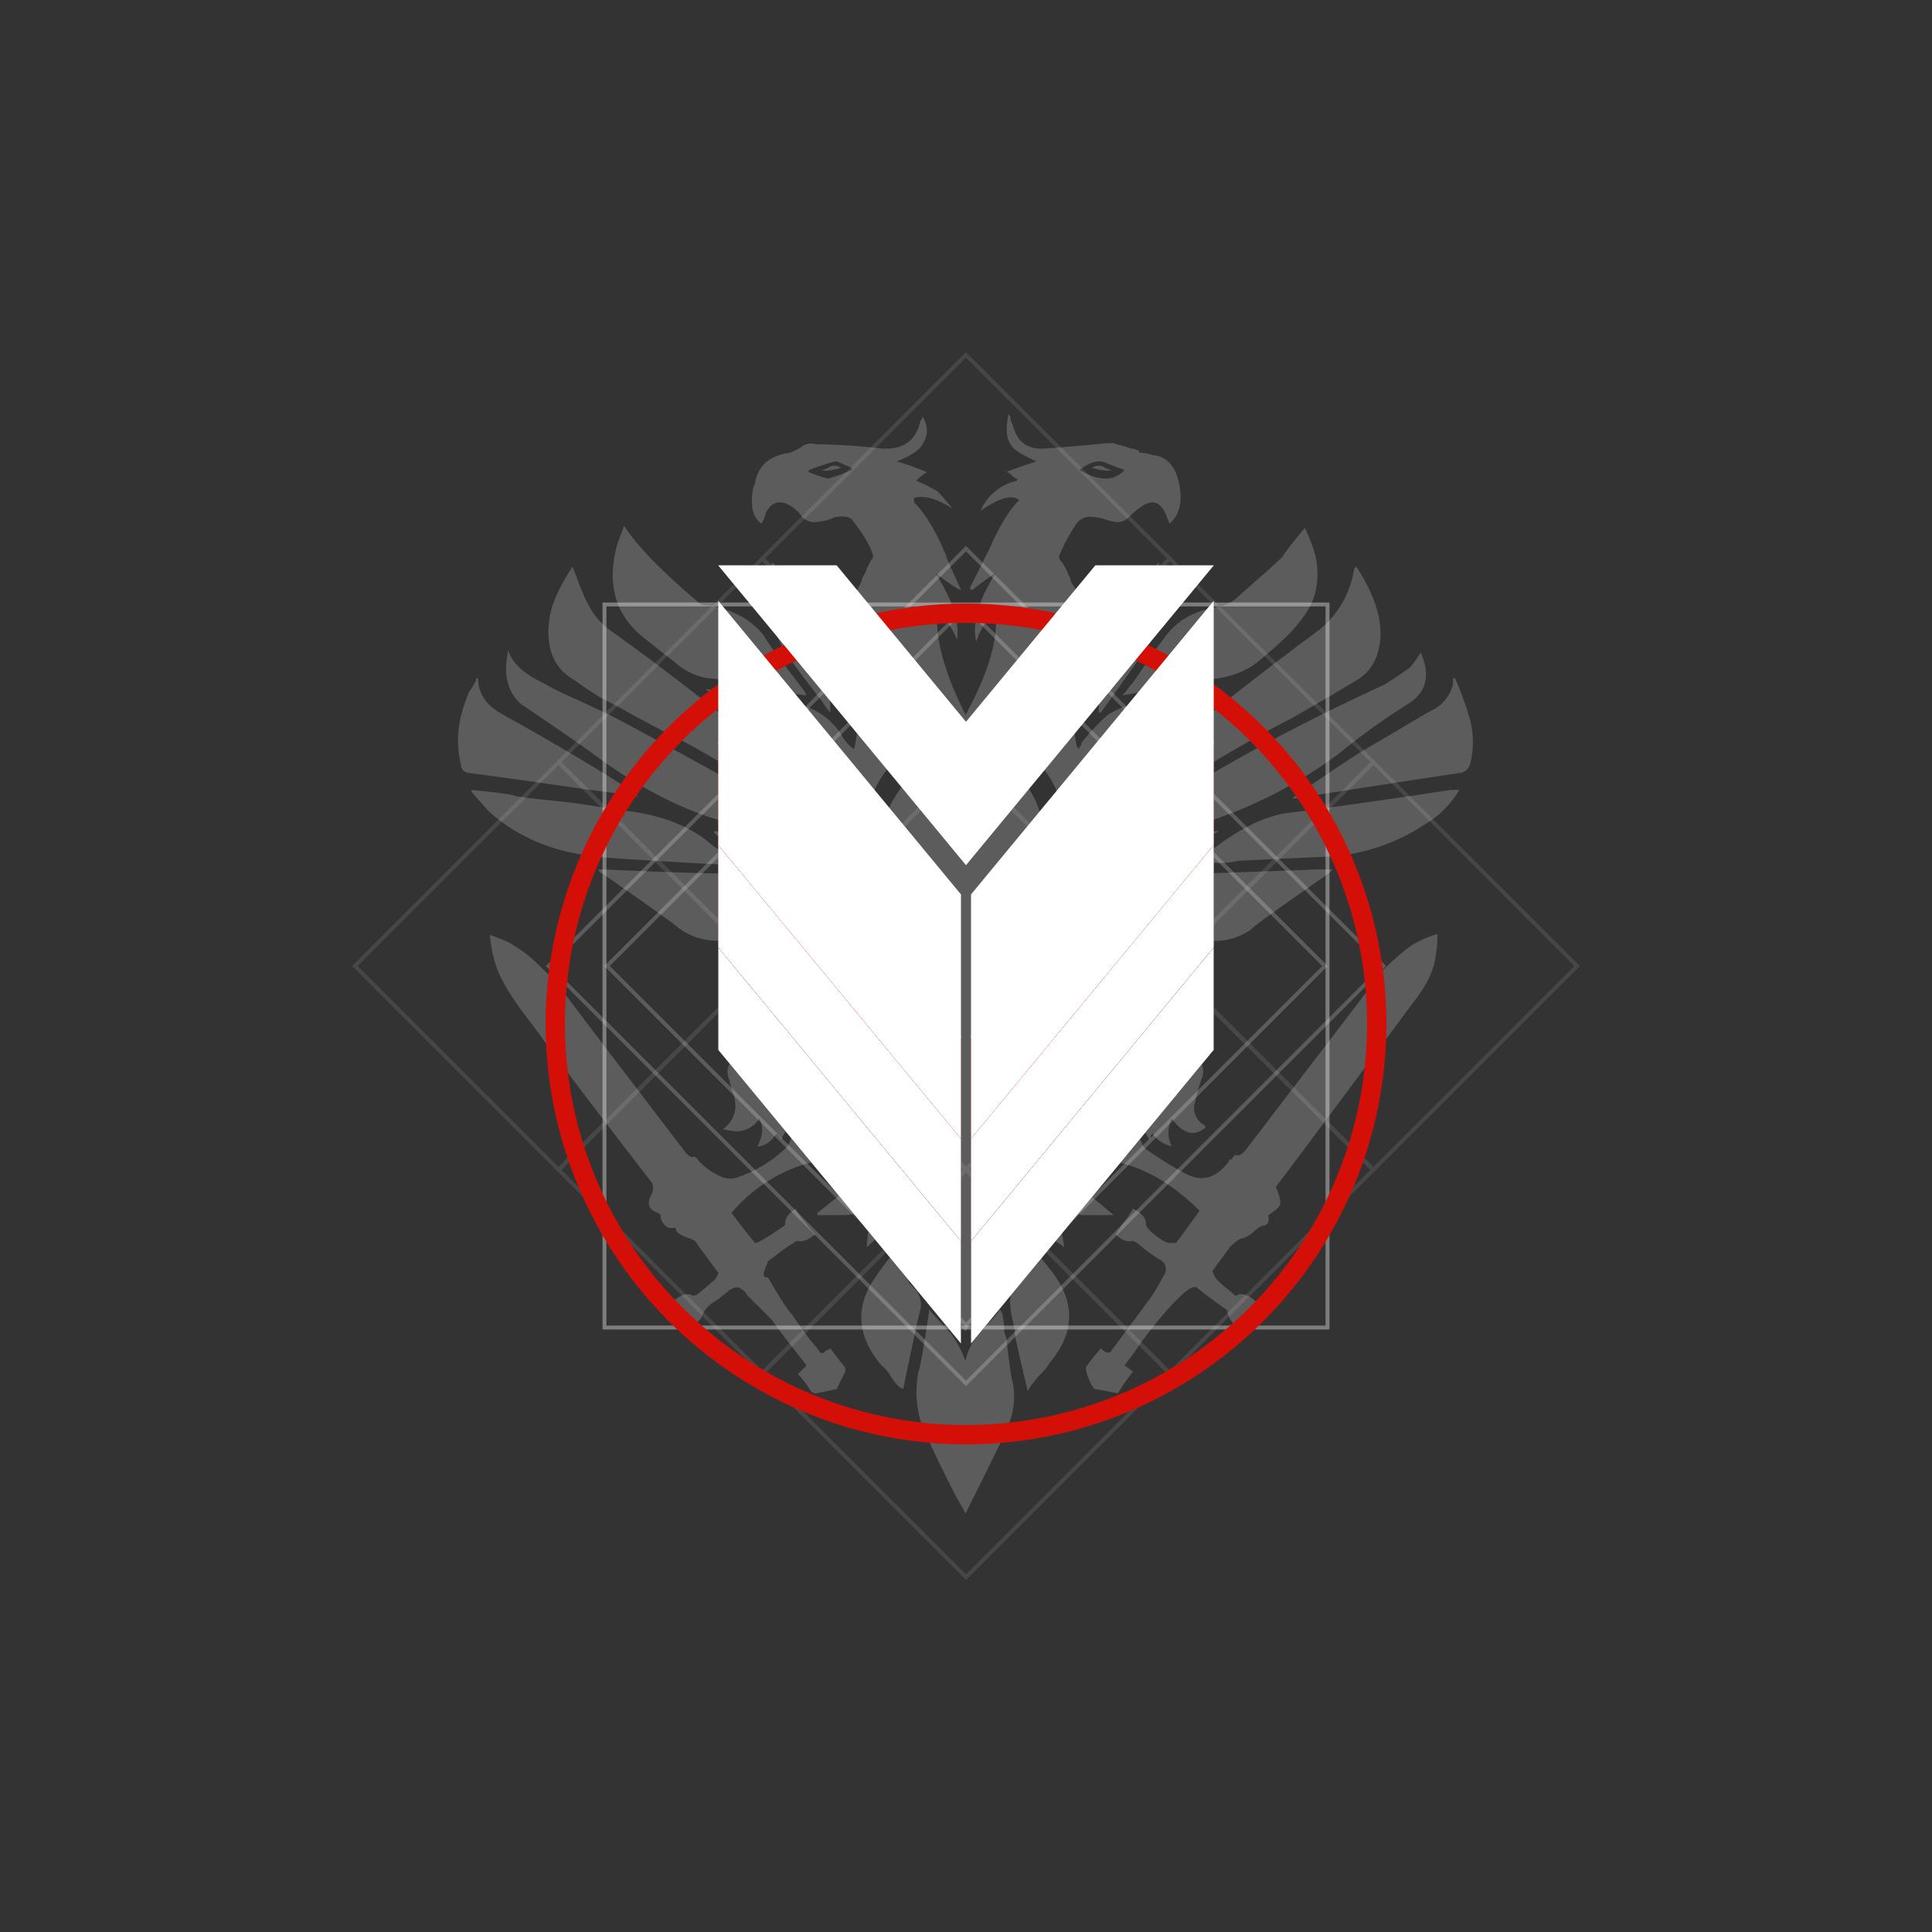 <svg xmlns="http://www.w3.org/2000/svg" viewBox="0 0 500 500" class="victory">
  <rect x="0" y="0" width="500" height="500" fill="#333333" stroke="none"/>
  <g class="Layer_2" data-name="Layer 2">
    <g class="Layer_1-2" data-name="Layer 1">
      <g>
        <g style="opacity: 0.2">
          <rect x="173.613" y="173.613" width="152.774" height="152.774" transform="translate(250 -103.553) rotate(45)" style="fill: none;stroke: #fff;stroke-miterlimit: 10"/>
          <rect x="184.307" y="184.307" width="131.386" height="131.386" transform="translate(250 -103.553) rotate(45)" style="fill: none;stroke: #fff;stroke-miterlimit: 10"/>
        </g>
        <g style="opacity: 0.1">
          <path d="M355.379,197.929,407.45,250,355.379,302.071,303.309,250,355.379,197.929m0-1.414L301.894,250,355.379,303.485,408.864,250,355.379,196.515Z" style="fill: #fff"/>
          <path d="M302.69,250.619l52.07,52.07-52.07,52.071L250.619,302.69,302.69,250.619m0-1.414-53.485,53.485,53.485,53.485,53.485-53.485-53.485-53.485Z" style="fill: #fff"/>
          <path d="M250,303.309l52.071,52.071L250,407.45l-52.07-52.071,52.07-52.071m0-1.414-53.485,53.485,53.485,53.485,53.485-53.485-53.485-53.485Z" style="fill: #fff"/>
          <path d="M302.69,145.24l52.07,52.07L302.69,249.381,250.619,197.31,302.69,145.24m0-1.414-53.485,53.485,53.485,53.485,53.485-53.485L302.69,143.826Z" style="fill: #fff"/>
          <path d="M250,197.929,302.07,250l-52.071,52.07L197.93,250l52.07-52.071m0-1.414L196.515,250l53.485,53.485L303.485,250l-53.485-53.485Z" style="fill: #fff"/>
          <path d="M197.31,250.619,249.381,302.69l-52.071,52.071-52.071-52.071L197.31,250.619m0-1.414-53.485,53.485,53.485,53.485,53.485-53.485-53.485-53.485Z" style="fill: #fff"/>
          <path d="M250,92.55l52.071,52.071-52.071,52.071-52.07-52.071,52.07-52.071m0-1.414-53.485,53.485,53.485,53.485,53.485-53.485-53.485-53.485Z" style="fill: #fff"/>
          <path d="M197.31,145.24,249.381,197.31,197.31,249.381l-52.071-52.071L197.31,145.24m0-1.414-53.485,53.485,53.485,53.485,53.485-53.485L197.31,143.826Z" style="fill: #fff"/>
          <path d="M144.621,197.929,196.691,250,144.621,302.071,92.55,250,144.621,197.929m0-1.414L91.136,250,144.621,303.485,198.106,250,144.621,196.515Z" style="fill: #fff"/>
        </g>
        <path d="M134.844,182.203q-3.89-3.334-3.89-9.447a34.095,34.095,0,0,1,.556-4.446q1.667,5.001,8.891,8.336a80.264,80.264,0,0,0,8.336,4.168q6.668,3.056,10.003,4.723,4.446,2.223,25.562,13.893t30.008,17.783a16.245,16.245,0,0,0,1.667,1.389,3.374,3.374,0,0,0,1.667.834l1.111,1.111q0-.556.278-.556h.278l-2.223-1.667a284.513,284.513,0,0,0-35.565-23.895q-3.89-2.223-8.336-4.446t-9.447-5.001q-5.001-2.779-8.336-4.446-2.779-1.667-6.668-4.446-7.78-4.446-6.668-15.004.556-6.113,6.113-14.448,3.334,8.891,3.89,9.447a18.274,18.274,0,0,0,6.113,7.224q23.34,16.671,51.681,40.567v.556q-6.113-6.668-7.78-8.336l-9.447-9.447q-.556-.556-10.003-8.336,7.224,1.111,8.336,1.111,13.337,2.779,15.004,2.779a17.514,17.514,0,0,1,11.67,7.78,11.029,11.029,0,0,0,3.334,3.89q1.111-3.334,2.779-24.451-1.111.556-2.223,6.668-5.001-8.891,3.334-18.338-8.336,2.223-11.114-1.667h2.779a4.487,4.487,0,0,0,5.001-2.223,6.708,6.708,0,0,1,.834-2.223,6.709,6.709,0,0,0,.834-2.223,6.032,6.032,0,0,0,1.111-2.223l1.111-2.223a1.601,1.601,0,0,0,.556-1.111q-1.111-3.89-5.557-9.447-1.111-1.111-4.446-.556a10.86,10.86,0,0,1-2.223.834,7.6,7.6,0,0,1-1.667.278,4.618,4.618,0,0,1-4.446-1.111,9.922,9.922,0,0,0-2.779-2.779q-4.446-2.779-6.668,1.667a9.748,9.748,0,0,1-1.111,2.779q-3.334-2.223-2.223-8.891l.556-1.667q1.111-6.668,8.891-7.78a14.026,14.026,0,0,0,3.334-1.667,3.675,3.675,0,0,1,3.334-.556,171.361,171.361,0,0,1,17.227,1.111q8.336.556,10.003-7.224a1.601,1.601,0,0,0,.556-1.111q2.223,3.89,0,7.224-1.111,2.223-6.668,4.446a73.947,73.947,0,0,1,7.78,2.779,18.212,18.212,0,0,0-2.779,2.223,33.306,33.306,0,0,1,5.557,2.779q1.111,1.111,3.89,4.446-6.113-3.89-10.003-2.779v1.111q4.446,4.446,8.336,13.893,0,.556,3.89,8.891-1.667-.556-6.668-4.446,6.668,10.558,5.557,17.227a18.96,18.96,0,0,0-5.001-7.224q-1.111,10.003,7.224,26.674,8.891-16.115,7.78-26.674a16.705,16.705,0,0,0-5.001,7.78q-1.667-7.224,5.001-17.783-3.334,2.223-6.113,4.446l-.556-.556,5.001-10.003q3.89-8.891,7.78-12.781-2.779-2.223-10.003,2.779a13.42,13.42,0,0,1,9.447-7.78v-.556q-.556,0-1.667-1.111a1.601,1.601,0,0,0-1.111-.556q1.111-.556,7.78-2.779-6.113-2.779-6.668-4.446-1.667-2.223-.556-7.78a1.601,1.601,0,0,1,.556,1.111v.556l.556,1.111q1.667,6.668,8.336,6.113,1.111,0,13.337-1.111,5.001-.556,5.001,0a23.224,23.224,0,0,1,3.89,1.111,4.571,4.571,0,0,1,1.389.278q.834.278.834.834a10.489,10.489,0,0,1,3.334.556q5.557.556,6.946,7.502T302.667,135.524l-1.111-2.779q-2.223-4.446-6.113-1.667a22.079,22.079,0,0,0-3.334,2.779,3.86,3.86,0,0,1-3.89,1.111,9.094,9.094,0,0,1-2.223-.556,9.142,9.142,0,0,0-2.779-.556,4.487,4.487,0,0,0-5.001,2.223,51.316,51.316,0,0,0-3.89,7.224,1.541,1.541,0,0,0,.278,1.945,11.887,11.887,0,0,1,1.945,3.612,2.264,2.264,0,0,1,.556,1.667l1.111,1.667q1.667,4.446,6.113,3.89h2.223q-2.779,3.89-11.114,2.223l1.667,2.223q3.334,3.89,3.334,7.224a11.476,11.476,0,0,1-2.223,8.336q0-5.001-1.667-6.668,1.111,20.561,2.223,23.895l.556.556a1.132,1.132,0,0,1,.278-.834,1.132,1.132,0,0,0,.278-.834q5.557-6.668,7.78-7.78,3.89-2.223,11.114-3.334.556,0,17.227-2.779-20.561,19.45-27.785,26.118l.556.556,1.111-1.111q27.785-23.34,51.125-40.567a25.001,25.001,0,0,0,9.447-16.115l.556-.556q8.336,12.781,5.557,22.228a11.792,11.792,0,0,1-5.557,7.224q-8.336,5.001-16.115,9.447a383.703,383.703,0,0,0-52.236,32.787q-.556,0-2.223,1.667h.556q6.668-5.001,38.899-23.34,17.783-10.003,38.344-19.45,2.779-1.667,6.668-4.446a39.207,39.207,0,0,0,2.779-3.89q3.89,8.891-3.334,13.337a177.218,177.218,0,0,0-17.783,12.781A118.282,118.282,0,0,1,306.557,214.434q-1.667.556-13.337,3.89l-1.667.556v.556q3.89-1.111,11.948-2.501t11.948-1.945q-6.668,4.446-7.224,5.001-7.78,5.557-8.891,6.668-5.557,4.446-13.893,3.334H282.106l-1.111.556,1.111,1.111q11.67.556,12.226,0a9.953,9.953,0,0,0,5.557-2.779,14.913,14.913,0,0,1,8.891-2.779q2.779,0,32.787-1.111h3.334l-1.111,1.111q-20.005,13.893-20.005,14.448a16.651,16.651,0,0,1-14.448,2.223q-2.223-.556-27.23-7.224h-.556a1.553,1.553,0,0,0,1.111,2.223q16.115,5.001,27.785,8.891l1.111.556a24.7,24.7,0,0,1-7.78,3.334,44.073,44.073,0,0,1-14.448,1.111,61.052,61.052,0,0,0-7.224-1.111q-5.001-.556-6.113-.556a3.202,3.202,0,0,0-2.223,1.111,24.697,24.697,0,0,0-2.501,3.056l-2.779,3.89-2.501,3.612a2.712,2.712,0,0,0-.556,1.945v9.725l-6.668-3.334-.556,1.111v19.45q0,2.779,3.334,3.89a8.45,8.45,0,0,1,4.446,2.223q.556.556,7.78,6.113-10.003,3.334-17.227-6.113l-.556.556q0,9.447,1.111,13.337a36.008,36.008,0,0,1,1.945,4.723q.834,2.501,1.667,5.279t1.389,4.446a6.524,6.524,0,0,1-1.111,7.224q-.556.556-11.114,12.226l-2.223-2.223a30.316,30.316,0,0,1-2.223-2.501,30.316,30.316,0,0,0-2.223-2.501l-4.446-4.446a7.83,7.83,0,0,1-1.667-8.336,36.007,36.007,0,0,0,1.945-4.723q.834-2.501,1.945-5.557a54.569,54.569,0,0,0,1.667-5.279q.556-.556,1.111-12.226-7.78,5.557-8.336,6.113a9.875,9.875,0,0,1-2.779.834,13.615,13.615,0,0,1-3.89,0,29.479,29.479,0,0,0-3.334-.278V302.791a1.601,1.601,0,0,1,1.111-.556l6.668-5.557a12.22,12.22,0,0,1,5.001-2.223,3.939,3.939,0,0,0,2.779-3.89V270.004q-.556,0-6.668,3.334v-6.668a12.77,12.77,0,0,0-2.223-7.224,100.889,100.889,0,0,1-6.668-8.336,1.78,1.78,0,0,0-1.667-1.111q-10.558,1.111-16.671,1.667a28.566,28.566,0,0,1-18.338-3.89l-.556-.556q9.447-3.334,10.558-3.334l18.338-6.113a1.553,1.553,0,0,0,1.111-2.223h-1.111q-25.562,7.224-26.118,7.224-8.891,2.223-15.56-2.779-1.111-1.111-19.45-13.893-.556,0-1.111-1.111h1.111q23.895,1.111,36.121,1.111a11.065,11.065,0,0,1,7.224,2.779q3.89,3.334,7.78,3.334,3.334,0,10.558-.556l1.111-1.111-.556-.556h-3.89A20.322,20.322,0,0,1,198.75,225.548q-.556-.556-12.226-8.891a1.601,1.601,0,0,1-1.111-.556l-.556-.556v-.556q2.223.556,5.557,1.111t5.835,1.111q2.501.556,5.835,1.111t6.113,1.111v-.556l-1.667-.556q-17.783-5.557-20.561-6.113-15.004-4.446-31.12-16.115-4.446-3.334-20.005-13.893Zm151.708-62.239q-2.779-1.667-7.224,1.667,7.78,4.446,11.67,0Zm-66.129,1.667v-.556l-3.89-1.667q-1.111,0-7.224,2.223v.556a33.274,33.274,0,0,0,5.001,1.667A45.95,45.95,0,0,0,220.423,121.631Zm26.118,68.352a23.953,23.953,0,0,0-16.949,9.169,24.685,24.685,0,0,0-5.279,18.616,25.222,25.222,0,0,0,4.446,12.781,24.224,24.224,0,0,0,8.891,8.058,22.195,22.195,0,0,0,10.003,2.501,7.135,7.135,0,0,0-4.446-6.113q-8.336-2.779-12.226-12.226-3.334-7.78-.556-14.448,3.89-7.224,8.336-10.003a21.982,21.982,0,0,1,16.115-2.779,19.953,19.953,0,0,1,9.447,6.113,21.348,21.348,0,0,1,5.001,9.447q2.223,9.447-4.446,17.227-2.223,3.334-8.336,6.668a8.217,8.217,0,0,0-4.446,6.113,26.37,26.37,0,0,0,17.505-8.891,22.796,22.796,0,0,0,5.835-18.338q-.556-11.67-9.169-18.616a24.375,24.375,0,0,0-19.728-5.279Zm125.478,51.736s0,2.283-.139,3.361c-.15,1.17-.5,3.39-.5,3.39-.741,3.705-2.399,6.9-6.474,12.087Q347.679,283.897,331.008,306.125q-1.111,1.111-.556,1.667,1.111,2.779.834,3.89t-3.056,2.779q.556,2.779-1.667,2.779a8.708,8.708,0,0,0-2.223,1.667,6.465,6.465,0,0,1-1.667,1.111,4.265,4.265,0,0,1-1.667.556,16.559,16.559,0,0,0-2.223,1.667q-.556.556-5.001,6.668a6.332,6.332,0,0,0,1.389,2.501,27.552,27.552,0,0,0,2.223,1.945q1.389,1.111,1.945,1.667a.695.695,0,0,0,1.111,0q2.223-.556,5.001,2.223a10.749,10.749,0,0,0-1.389,1.945,29.273,29.273,0,0,1-1.667,2.501,20.863,20.863,0,0,1-1.945,2.223q-2.779-2.779-2.779-4.446,0-.556-1.111-1.111-3.89-2.779-6.668-5.001-.556-.556-1.667,0a8.708,8.708,0,0,0-2.223,1.667q-3.89,3.334-10.558,12.226-2.223,3.334-4.446,6.113a16.555,16.555,0,0,1,2.223,1.667,39.079,39.079,0,0,0-3.89,5.557q-2.779-.556-6.113-1.111a9.009,9.009,0,0,1-1.389-2.501,8.433,8.433,0,0,1-.834-3.056l1.389-1.945,2.501-3.056q1.111,1.111,1.667,1.111,1.111,0,1.111-.556,8.336-11.114,9.447-12.781,1.111-1.111,4.446-7.224a2.813,2.813,0,0,0-1.111-3.334,25.126,25.126,0,0,1-3.334-2.223,33.626,33.626,0,0,1-2.779-2.223l-1.111-.556q-2.223.556-4.446-1.667a25.125,25.125,0,0,1,2.223-3.334,25.123,25.123,0,0,0,2.223-3.334q3.334,1.667,3.334,3.89,0,1.111,2.501,3.056t3.612,1.945h1.667l2.501-3.334s1.204-1.667,3.612-5.001q-10.558-10.558-22.228-12.781l-5.557-1.111-1.667-1.111q2.223-3.334,2.223-3.89-6.113-3.89-7.224-4.446a1.553,1.553,0,0,1-1.111-2.223v-4.446q.556-4.446-3.89-6.668a8.748,8.748,0,0,1-3.334-2.223.982.982,0,0,1-1.111-1.111V265.003l1.667,1.111q7.78,4.446,9.447,5.557,1.667.556,2.223-.556a8.433,8.433,0,0,1,.834-3.056,8.433,8.433,0,0,0,.834-3.056,8.232,8.232,0,0,0,0-7.224,14.025,14.025,0,0,1,3.334,1.667q18.338,8.891,21.117,10.558a18.963,18.963,0,0,1,3.89,3.89,4.666,4.666,0,0,1,1.111,5.279,40.215,40.215,0,0,0-1.667,5.835,5.049,5.049,0,0,0,2.223,6.113l.556.556q-4.446,3.89-8.891-2.223a8.233,8.233,0,0,0,0,7.224,8.61,8.61,0,0,1-5.001-3.334,2.264,2.264,0,0,0-.556,1.667,6.465,6.465,0,0,1-1.111-1.667q-.556-1.111-1.111-1.111a2.779,2.779,0,0,0,0,3.334,3.58,3.58,0,0,0,1.667,2.223,105.123,105.123,0,0,0,10.003,6.113q5.557,2.779,10.003-2.223a4.353,4.353,0,0,0,.834-1.111.89.89,0,0,1,.834-.556q.556-1.111,1.111-1.111,1.111.556,2.779-1.667c20.376-26.674,32.046-41.798,35.009-45.874a59.217,59.217,0,0,1,7.28-6.474A26.329,26.329,0,0,1,372.019,241.719ZM214.865,348.915q3.334,4.446,3.89,5.001v1.111l-2.223,4.446q-5.001,1.111-5.557,1.111a1.601,1.601,0,0,1-1.111-.556,32.072,32.072,0,0,0-3.334-4.446l2.223-2.223q-8.336-10.558-8.891-11.67L193.193,335.022q0-.556-1.667-1.667-1.111-.556-2.779.556a33.11,33.11,0,0,1-4.446,3.334,6.994,6.994,0,0,0-2.779,3.89l-2.779,2.779q-4.446-6.113-5.001-6.668,2.779-2.779,5.001-2.223.556.556,1.667,0,2.779-2.223,3.89-3.334.556,0,1.667-2.223-5.001-6.668-6.113-8.336l-1.111-.556q-3.89-1.111-3.89-2.779h-1.667a3.56,3.56,0,0,1-2.223-3.334l-.556-.556q-3.89-1.111-1.667-5.001a3.58,3.58,0,0,0,0-2.779Q145.958,276.673,139.29,267.226c-3.334-4.446-7.016-8.923-9.753-14.448a28.175,28.175,0,0,1-2.223-6.891c-.144-.751-.555-3.908-.555-3.908a37.268,37.268,0,0,1,4.528,1.741,34.06,34.06,0,0,1,7.28,5.196c2.964,2.964,4.242,3.863,6.836,7.197q2.779,3.89,31.675,41.678,1.111,1.667,2.223,1.667.556-.556,1.667,1.111a16.934,16.934,0,0,0,5.557,3.89,5.889,5.889,0,0,0,5.001,0A34.206,34.206,0,0,0,202.64,297.79q3.334-2.779,1.111-5.557a27.187,27.187,0,0,0-1.667,2.779,1.132,1.132,0,0,0-.278-.834l-.834-.834q-2.223,3.334-5.001,3.334,2.223-3.89.556-7.224a6.972,6.972,0,0,1-6.113,3.334,27.728,27.728,0,0,1-3.334-.556q4.446-3.334,2.779-8.891a23.226,23.226,0,0,1-1.111-3.89A4.836,4.836,0,0,1,189.303,274.45q2.223-3.334,3.89-3.89,3.89-2.223,23.895-12.226l.556-.556a7.794,7.794,0,0,0-.278,3.89,21.063,21.063,0,0,0,.556,3.612l1.111,3.334s.463,1.204,1.389,3.612a27.183,27.183,0,0,0,2.779-1.667q1.667-1.111,3.056-1.945a27.866,27.866,0,0,1,3.334-1.667,9.653,9.653,0,0,0,3.056-1.945v8.891q0,.556-1.111,1.111a1.601,1.601,0,0,0-1.111.556,9.106,9.106,0,0,1-1.389,1.111,2.701,2.701,0,0,1-1.389.556,5.746,5.746,0,0,0-3.334,5.557,34.092,34.092,0,0,0,.278,4.723,2.017,2.017,0,0,1-1.389,2.501,82.285,82.285,0,0,1-7.224,4.446,10.747,10.747,0,0,1,1.389,1.945,10.748,10.748,0,0,0,1.389,1.945l-2.223,1.111a23.361,23.361,0,0,0-4.446.834q-3.334.834-5.001,1.389A40.574,40.574,0,0,0,189.303,313.905q3.334,4.446,6.113,7.78,1.111,0,6.668-3.89,1.111-.556,1.111-1.111,0-2.223,2.779-3.89,0,.556,1.945,3.056a41.694,41.694,0,0,0,3.056,3.612q-2.779,2.223-4.446,1.667a1.601,1.601,0,0,0-1.111.556,25.126,25.126,0,0,0-3.334,2.223L198.75,326.409l-.834,2.223q-.834,2.223.834,1.945,4.446,7.78,6.113,9.447,1.111,1.667,3.334,4.723a39.317,39.317,0,0,0,3.334,4.168q1.111,2.223,2.223.556A1.601,1.601,0,0,0,214.865,348.915Zm45.568-2.779q1.111,10.003,1.667,11.67a19.5,19.5,0,0,1-1.667,12.226q-.556,1.667-10.558,21.673-.556-1.111-1.667-3.056t-1.667-3.056Q240.428,373.366,240.428,372.81q-4.446-7.78-2.779-17.783.556-.556,2.779-15.56v-.556q4.446,5.001,5.557,6.113a26.324,26.324,0,0,1,3.89,7.224,14.834,14.834,0,0,1,1.945-5.001,27.41,27.41,0,0,1,3.89-4.723,17.998,17.998,0,0,0,3.056-3.612,4.249,4.249,0,0,1,.834,2.223,17.464,17.464,0,0,1,.278,2.779A4.932,4.932,0,0,0,260.433,346.136ZM301,165.532q4.446-6.668,13.337-8.336a10.451,10.451,0,0,0,6.113-2.779q.556-.556,5.001-4.446t6.668-6.113q0-.556,5.557-7.224a41.78,41.78,0,0,1,2.779,7.224q1.667,8.336-2.223,14.448a37.299,37.299,0,0,1-5.557,6.668,106.445,106.445,0,0,1-8.336,7.224,24.792,24.792,0,0,1-8.891,3.334q-.556,0-25.007,4.446a16.246,16.246,0,0,0,1.389-1.667A16.245,16.245,0,0,1,293.22,176.646Q300.444,166.087,301,165.532Zm-134.481-.556q-11.114-8.891-6.668-24.451l1.667-4.446q5.001,7.78,19.45,20.005a3.218,3.218,0,0,0,2.223.556,25.369,25.369,0,0,1,9.447,3.334,20.18,20.18,0,0,1,5.001,4.446q1.111,2.223,10.558,14.448l.556,1.111q-5.001-.556-12.781-2.223-10.558-2.223-12.781-2.223a16.901,16.901,0,0,1-8.891-4.446Q172.076,169.422,166.519,164.976ZM348.791,208.321q4.446-.556,26.674-3.89h2.223a25.541,25.541,0,0,1-8.891,8.891,51.45,51.45,0,0,1-23.895,8.336q-1.111,0-24.451,1.111a18.149,18.149,0,0,1-5.279.556,12.653,12.653,0,0,0-4.723.556h-1.667l5.557-4.446q9.447-7.224,17.783-8.891Q341.011,209.432,348.791,208.321ZM189.303,223.881q-31.675-1.667-35.009-2.223-16.671-1.667-27.785-11.67l-4.446-5.001v-.556q11.114,1.111,11.67,1.667,3.89.556,9.447,1.111t10.558,1.389q5.001.834,9.447,1.389,12.226,1.667,20.005,7.78.556.556,7.224,5.557Zm190.607-39.455a23.408,23.408,0,0,1,.556,13.337,3.34,3.34,0,0,1-2.223,2.223q-7.78,1.111-43.345,6.668h-.556q9.447-6.668,17.227-11.67,2.779-1.667,6.113-3.612t7.502-4.446q4.168-2.501,6.391-3.612a10.629,10.629,0,0,0,4.446-6.113v-1.667h.556A92.694,92.694,0,0,1,379.91,184.426ZM165.408,206.098a.491.491,0,0,1-.556-.556q-15.56-10.003-35.565-21.117-5.557-3.334-5.557-8.891h-.556v.556a12.861,12.861,0,0,1-1.667,2.779q-4.446,10.003-2.223,18.894a2.179,2.179,0,0,0,1.667,2.223q12.781,1.667,31.675,4.446Q153.182,204.431,165.408,206.098ZM236.538,333.355a6.016,6.016,0,0,1,1.667,5.557q-.556,1.667-4.446,20.561l-1.111-.556a16.244,16.244,0,0,1-1.389-1.667,12.564,12.564,0,0,1-1.111-1.667,5.96,5.96,0,0,0-1.111-1.389l-1.389-1.389q-8.891-11.114-1.111-22.228.556-1.111,13.337-17.783-2.223,5.557-5.001,13.337a7.035,7.035,0,0,0,.556,6.113Zm27.785-14.448q2.779,3.89,7.78,10.003,9.447,12.226-.556,23.895a8.707,8.707,0,0,1-1.667,2.223,30.314,30.314,0,0,0-2.223,2.501,14.571,14.571,0,0,0-1.667,2.501q-3.334-13.893-3.334-14.726a11.953,11.953,0,0,0-.278-2.223q-.278-1.389-.556-2.501a9.134,9.134,0,0,1-.278-2.223,6.016,6.016,0,0,1,1.111-5.001,6.465,6.465,0,0,0,1.111-1.667,5.035,5.035,0,0,0,1.111-5.557,128.937,128.937,0,0,1-5.001-13.337Q263.768,318.351,264.323,318.906Zm35.565-173.38q0,15.004-1.111,18.338a11.926,11.926,0,0,1-2.223,3.89q-1.667,2.779-11.67,16.671h-.556q.556-13.893.556-15.004a17.743,17.743,0,0,1,3.334-7.78Q289.33,159.419,299.888,145.526Zm-89.469,15.004a18.266,18.266,0,0,1,4.446,13.337v10.558a16.557,16.557,0,0,1-1.667-2.223,16.555,16.555,0,0,0-1.667-2.223q-7.224-9.447-7.78-10.558a25.222,25.222,0,0,1-4.446-12.781q0-5.001.556-11.114l.556.556q1.111,1.667,3.056,4.446t3.89,5.279A28.796,28.796,0,0,1,210.42,160.53ZM227.091,293.9l-.556-1.111q-.556-7.224-.556-9.447a5.458,5.458,0,0,1,2.779-5.001q3.89-2.223,9.447-5.557l1.111-.556v12.226a3.74,3.74,0,0,1-1.667,3.334,22.401,22.401,0,0,1-3.612,1.945,20.842,20.842,0,0,0-3.89,2.223A25.049,25.049,0,0,1,227.091,293.9Zm32.787-21.673,1.111.556q1.111.556,4.446,2.501t5.001,3.056q2.779,1.667,2.779,3.89v11.67q-10.558-5.557-11.114-6.113a3.56,3.56,0,0,1-2.223-3.334Zm28.341,42.234h-8.336a13.759,13.759,0,0,1-5.001-2.779q-.556-.556-7.78-6.668h7.78a13.759,13.759,0,0,1,5.001,2.779Q280.994,308.348,288.219,314.461Zm-58.349-7.224a43.439,43.439,0,0,1-5.557,4.446,6.842,6.842,0,0,1-5.557,2.779h-7.224v-.556q7.78-6.113,8.891-7.224a13.082,13.082,0,0,1,5.001-1.667h7.224A33.631,33.631,0,0,0,229.87,307.237Zm-5.557,15.56q.556-10.558,5.557-13.893.556,0,6.668-5.557-.556,6.113-.556,6.668a11.926,11.926,0,0,1-2.223,3.89Q232.648,315.017,224.312,322.796Zm45.012-5.557q-5.557-3.334-6.113-11.114a16.708,16.708,0,0,0-.556-2.779,37.357,37.357,0,0,1,5.001,3.89q2.779,2.779,3.334,2.779A9.153,9.153,0,0,1,274.326,316.128l1.111,6.668a6.465,6.465,0,0,0-1.667-1.111l-2.779-2.779Zm-56.682-195.608q1.111.556,5.001-.556a2.779,2.779,0,0,0-3.334,0A4.265,4.265,0,0,1,212.643,121.631Zm70.019-.556q3.89,1.111,5.001.556a4.265,4.265,0,0,1-1.667-.556,2.779,2.779,0,0,0-3.334,0Z" style="fill: #fff;opacity: 0.2"/>
        <g>
          <rect class="square square2" data-name="square square2" x="156.438" y="156.438" width="187.123" height="187.123" style="fill: none;stroke: #fff;stroke-miterlimit: 10;opacity: 0.2"/>
          <rect class="square square1" data-name="square square1" x="156.438" y="156.438" width="187.123" height="187.123" style="fill: none;stroke: #fff;stroke-miterlimit: 10;opacity: 0.2"/>
        </g>
        <circle cx="250" cy="265" r="106.301" style="fill: none;stroke: #d30f08;stroke-miterlimit: 10;stroke-width: 5px"/>
        <g>
          <g class="chevron chevron4" data-name="chevron chevron4">
            <polyline points="248.694 347.707 185.882 271.711 185.882 245.201 248.694 321.196 248.694 347.707"/>
            <polygon points="314.11 245.201 251.298 321.196 251.298 347.707 314.11 271.711 314.11 245.201"/>
          </g>
          <g class="chevron chevron4 ani" data-name="chevron chevron4 ani">
            <polyline points="248.694 347.707 185.882 271.711 185.882 245.201 248.694 321.196 248.694 347.707" style="fill: #fff"/>
            <polygon points="314.11 245.201 251.298 321.196 251.298 347.707 314.11 271.711 314.11 245.201" style="fill: #fff"/>
          </g>
          <g class="chevron chevron3" data-name="chevron chevron3">
            <polygon points="314.11 218.69 251.298 294.685 251.298 321.196 314.11 245.201 314.11 218.69" style="fill: #8e1e1d"/>
            <polygon points="185.882 245.201 248.694 321.196 248.694 294.685 185.882 218.69 185.882 245.201" style="fill: #8e1e1d"/>
          </g>
          <g class="chevron chevron3 ani" data-name="chevron chevron3 ani">
            <polygon points="314.11 218.69 251.298 294.685 251.298 321.196 314.11 245.201 314.11 218.69" style="fill: #fff"/>
            <polygon points="185.882 245.201 248.694 321.196 248.694 294.685 185.882 218.69 185.882 245.201" style="fill: #fff"/>
          </g>
          <g class="chevron chevron2" data-name="chevron chevron2">
            <polygon points="314.11 192.18 251.298 268.175 251.298 294.685 314.11 218.69 314.11 192.18" style="fill: #d30f08"/>
            <polygon points="185.882 218.69 248.694 294.685 248.694 268.175 185.882 192.18 185.882 218.69" style="fill: #d30f08"/>
          </g>
          <g class="chevron chevron2 ani" data-name="chevron chevron2 ani">
            <polygon points="314.11 192.18 251.298 268.175 251.298 294.685 314.11 218.69 314.11 192.18" style="fill: #fff"/>
            <polygon points="185.882 218.69 248.694 294.685 248.694 268.175 185.882 192.18 185.882 218.69" style="fill: #fff"/>
          </g>
          <g class="chevron chevron1" data-name="chevron chevron1">
            <polygon points="314.11 155.485 251.298 231.48 251.298 268.583 314.11 192.587 314.11 155.485" style="fill: #fff"/>
            <polygon points="185.882 192.587 248.694 268.583 248.694 231.48 185.882 155.485 185.882 192.587" style="fill: #fff"/>
          </g>
          <polygon points="283.47 146.303 249.996 186.802 216.522 146.303 185.882 146.303 185.882 146.334 249.996 223.905 314.11 146.334 314.11 146.303 283.47 146.303" style="fill: #fff"/>
        </g>
      </g>
    </g>
  </g>
</svg>

